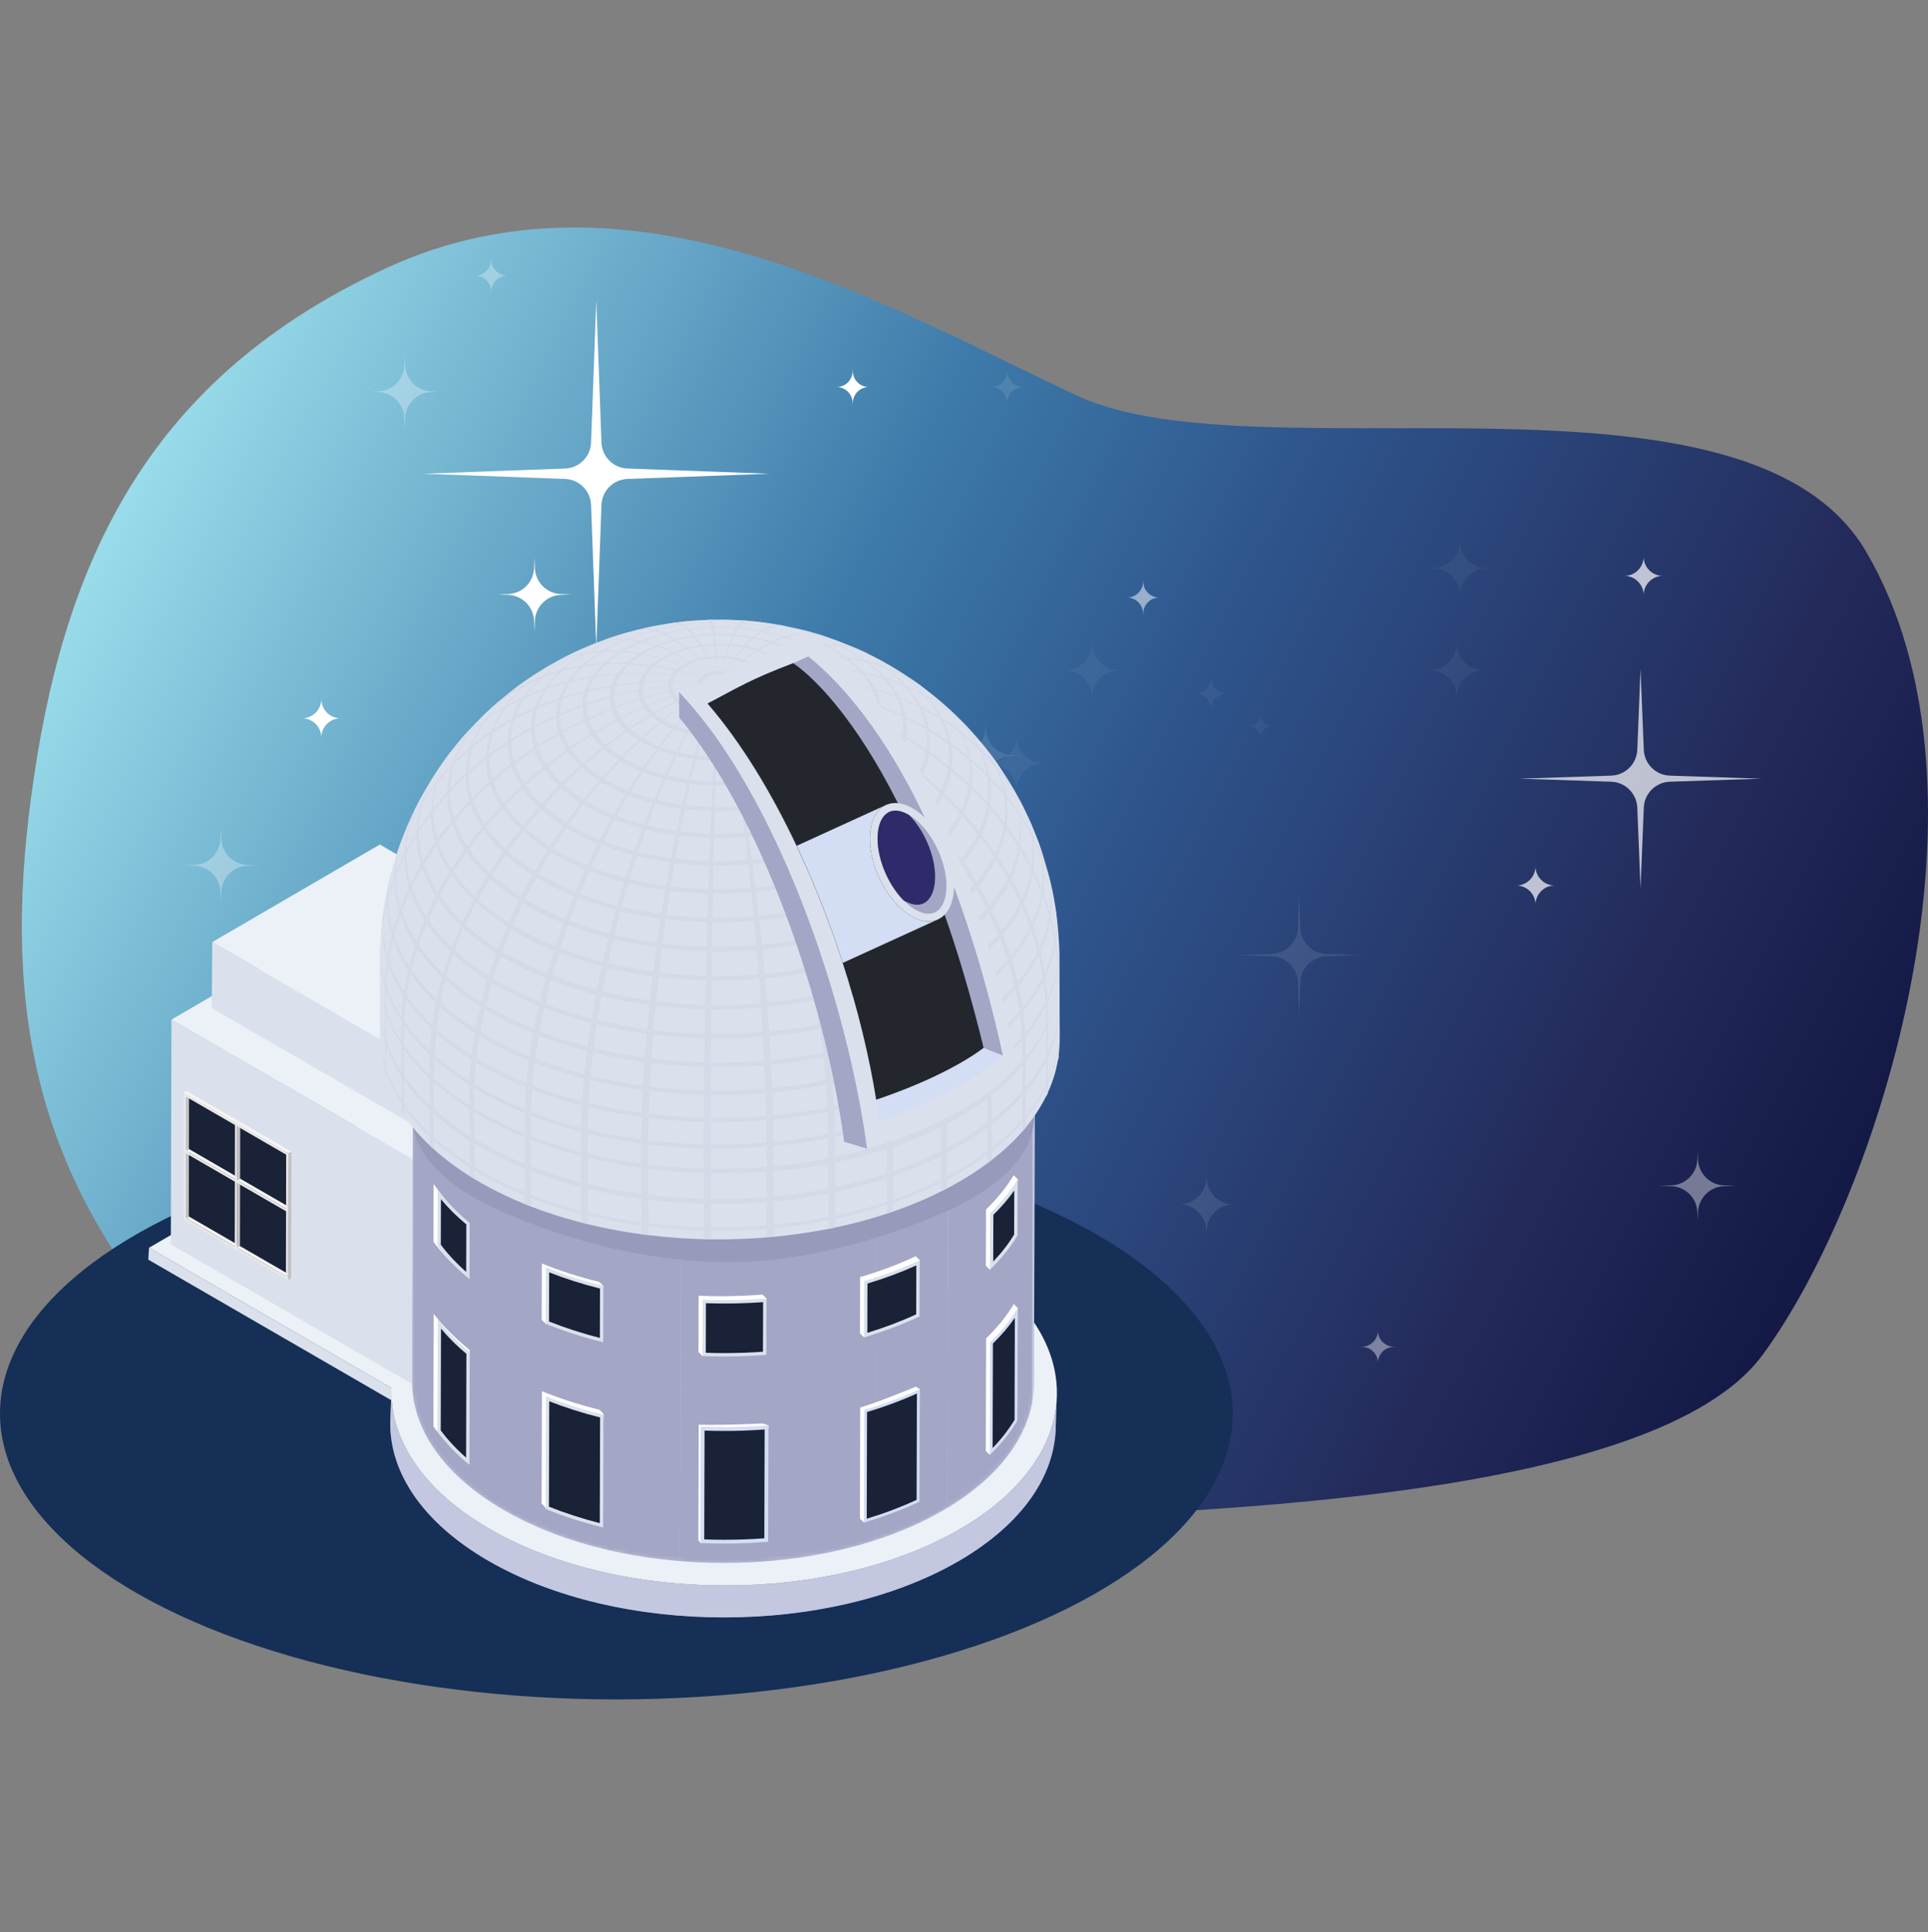 <svg width="500" height="501" viewBox="0 0 500 501" fill="none" xmlns="http://www.w3.org/2000/svg">
<rect x="0" y="0" width="500" height="501" fill="#808080" stroke="none"/>
<path d="M279.227 102.572C326.019 124.384 452.948 90.236 483.941 143.034C520.42 205.178 487.484 310.098 457.1 351.353C426.47 392.94 285.115 392.518 233.587 394.86C181.261 397.239 91.834 400.377 43.266 342.94C5.939 298.797 0.281 253.366 9.615 196.316C19.413 136.422 44.751 95.374 99.753 69.722C164.329 39.605 231.215 80.19 279.227 102.572Z" fill="url(#paint0_linear_102_5601)"/>
<path opacity="0.7" d="M425.451 173.425L426.295 194.42C426.442 198.083 429.391 201.012 433.056 201.135L456.699 201.925L433.056 202.716C429.391 202.838 426.442 205.767 426.295 209.431L425.451 230.426L424.608 209.431C424.461 205.767 421.512 202.838 417.847 202.716L394.204 201.925L417.847 201.135C421.512 201.012 424.461 198.083 424.608 194.42L425.451 173.425Z" fill="white"/>
<path d="M138.612 144.523L138.714 147.316C138.848 150.981 141.788 153.921 145.453 154.056L148.227 154.157L145.453 154.259C141.788 154.394 138.848 157.334 138.714 160.999L138.612 163.791L138.51 160.999C138.376 157.334 135.436 154.394 131.772 154.259L128.998 154.157L131.772 154.056C135.436 153.921 138.376 150.981 138.51 147.316L138.612 144.523Z" fill="white"/>
<path d="M208.72 323.555L209.034 332.156C209.168 335.82 212.108 338.761 215.773 338.895L224.343 339.21L215.773 339.525C212.108 339.659 209.168 342.599 209.034 346.264L208.72 354.865L208.405 346.264C208.271 342.599 205.331 339.659 201.667 339.525L193.096 339.21L201.667 338.895C205.331 338.761 208.271 335.82 208.405 332.156L208.72 323.555Z" fill="white"/>
<path opacity="0.4" d="M257.194 290.639L257.274 292.659C257.421 296.323 260.369 299.253 264.033 299.376L266.809 299.47L264.033 299.563C260.369 299.687 257.421 302.617 257.274 306.28L257.194 308.301L257.113 306.28C256.967 302.617 254.019 299.687 250.354 299.563L247.579 299.47L250.354 299.376C254.019 299.253 256.967 296.323 257.113 292.659L257.194 290.639Z" fill="white"/>
<path opacity="0.1" d="M336.916 232.032L337.23 240.633C337.364 244.298 340.304 247.238 343.969 247.373L352.54 247.687L343.969 248.002C340.304 248.137 337.364 251.077 337.23 254.742L336.916 263.343L336.601 254.742C336.467 251.077 333.527 248.137 329.863 248.002L321.292 247.687L329.863 247.373C333.527 247.238 336.467 244.298 336.601 240.633L336.916 232.032Z" fill="white"/>
<path opacity="0.3" d="M47.272 224.405L50.433 224.289C54.098 224.154 57.037 221.214 57.171 217.55L57.288 214.37L57.404 217.55C57.538 221.214 60.478 224.154 64.142 224.289L67.303 224.405L64.142 224.521C60.478 224.656 57.538 227.596 57.404 231.261L57.288 234.44L57.171 231.261C57.037 227.596 54.098 224.656 50.433 224.521L47.272 224.405Z" fill="white"/>
<path opacity="0.5" d="M191.894 183.862L192.548 201.757C192.682 205.421 195.622 208.361 199.287 208.496L217.132 209.151L199.287 209.807C195.622 209.941 192.682 212.881 192.548 216.546L191.894 234.441L191.239 216.546C191.105 212.881 188.166 209.941 184.501 209.807L166.655 209.151L184.501 208.496C188.166 208.361 191.105 205.421 191.239 201.757L191.894 183.862Z" fill="white"/>
<path opacity="0.4" d="M440.274 298.667L440.358 300.69C440.51 304.353 443.462 307.277 447.126 307.396L450.289 307.498L447.126 307.6C443.462 307.719 440.51 310.644 440.358 314.306L440.274 316.329L440.19 314.306C440.038 310.644 437.086 307.719 433.422 307.6L430.259 307.498L433.422 307.396C437.086 307.277 440.038 304.353 440.19 300.69L440.274 298.667Z" fill="white"/>
<path opacity="0.1" d="M255.591 187.073L255.672 189.094C255.818 192.758 258.766 195.688 262.431 195.811L265.206 195.904L262.431 195.998C258.766 196.121 255.818 199.051 255.672 202.715L255.591 204.735L255.511 202.715C255.364 199.051 252.416 196.121 248.752 195.998L245.977 195.904L248.752 195.811C252.416 195.688 255.364 192.758 255.511 189.094L255.591 187.073Z" fill="white"/>
<path opacity="0.3" d="M96.147 101.572L98.154 101.488C101.816 101.335 104.74 98.383 104.858 94.72L104.961 91.537L105.063 94.72C105.181 98.383 108.105 101.335 111.768 101.488L113.774 101.572L111.768 101.656C108.105 101.809 105.181 104.761 105.063 108.425L104.961 111.607L104.858 108.425C104.74 104.761 101.816 101.809 98.154 101.656L96.147 101.572Z" fill="white"/>
<path opacity="0.3" d="M185.083 282.209L193.655 281.878C197.32 281.737 200.254 278.791 200.381 275.127L200.707 265.751L201.034 275.127C201.161 278.791 204.095 281.737 207.759 281.878L216.331 282.209L207.759 282.54C204.095 282.681 201.161 285.627 201.034 289.291L200.707 298.667L200.381 289.291C200.254 285.627 197.32 282.681 193.655 282.54L185.083 282.209Z" fill="white"/>
<path opacity="0.2" d="M104.56 252.103L104.65 254.899C104.767 258.562 107.69 261.515 111.352 261.668L112.973 261.736L111.352 261.804C107.69 261.958 104.767 264.911 104.65 268.574L104.56 271.37L104.471 268.574C104.353 264.911 101.43 261.958 97.768 261.804L96.147 261.736L97.768 261.668C101.43 261.515 104.353 258.562 104.471 254.899L104.56 252.103Z" fill="white"/>
<path opacity="0.7" d="M238.766 185.468C238.861 188.082 240.959 190.189 243.573 190.285C240.959 190.381 238.861 192.487 238.766 195.102C238.67 192.487 236.573 190.381 233.958 190.285C236.573 190.189 238.67 188.082 238.766 185.468Z" fill="white"/>
<path d="M221.139 95.551L221.162 96.331C221.229 98.511 222.965 100.272 225.145 100.368C222.965 100.464 221.229 102.224 221.162 104.405L221.139 105.185L221.115 104.405C221.048 102.224 219.312 100.464 217.132 100.368C219.312 100.272 221.048 98.511 221.115 96.331L221.139 95.551Z" fill="white"/>
<path opacity="0.1" d="M312.879 304.287L312.918 305.536C313.032 309.199 315.951 312.154 319.612 312.312L319.689 312.315L319.612 312.319C315.951 312.477 313.032 315.432 312.918 319.095L312.879 320.344L312.84 319.095C312.726 315.432 309.807 312.477 306.146 312.319L306.069 312.315L306.146 312.312C309.807 312.154 312.726 309.199 312.84 305.536L312.879 304.287Z" fill="white"/>
<path opacity="0.7" d="M161.447 253.708C161.551 256.328 163.659 258.423 166.279 258.512L166.655 258.525L166.279 258.538C163.659 258.627 161.551 260.722 161.447 263.342C161.343 260.722 159.236 258.627 156.615 258.538L156.239 258.525L156.615 258.512C159.236 258.423 161.343 256.328 161.447 253.708Z" fill="white"/>
<path d="M83.328 181.454C83.423 184.068 85.521 186.175 88.135 186.271C85.521 186.367 83.423 188.474 83.328 191.088C83.232 188.474 81.135 186.367 78.52 186.271C81.135 186.175 83.232 184.068 83.328 181.454Z" fill="white"/>
<path opacity="0.3" d="M135.407 344.428L136.256 344.392C139.918 344.236 142.839 341.282 142.955 337.619L143.019 335.597L143.083 337.619C143.199 341.282 146.12 344.236 149.782 344.392L150.631 344.428L149.782 344.464C146.12 344.619 143.199 347.573 143.083 351.236L143.019 353.259L142.955 351.236C142.839 347.573 139.918 344.619 136.256 344.464L135.407 344.428Z" fill="white"/>
<path opacity="0.4" d="M357.347 345.23C357.443 347.414 359.206 349.154 361.391 349.221L362.154 349.245L361.391 349.268C359.206 349.335 357.443 351.075 357.347 353.259C357.251 351.075 355.488 349.335 353.303 349.268L352.54 349.245L353.303 349.221C355.488 349.154 357.251 347.414 357.347 345.23Z" fill="white"/>
<path opacity="0.4" d="M135.407 195.101C137.372 194.989 138.921 193.387 138.967 191.419L139.013 189.481L139.058 191.419C139.105 193.387 140.654 194.989 142.618 195.101C140.654 195.213 139.105 196.815 139.058 198.782L139.013 200.721L138.967 198.782C138.921 196.815 137.372 195.213 135.407 195.101Z" fill="white"/>
<path opacity="0.3" d="M127.395 66.649L127.419 67.43C127.485 69.61 129.222 71.37 131.401 71.466C129.222 71.562 127.485 73.323 127.419 75.503L127.395 76.283L127.371 75.503C127.305 73.323 125.568 71.562 123.389 71.466C125.568 71.37 127.305 69.61 127.371 67.43L127.395 66.649Z" fill="white"/>
<path opacity="0.3" d="M241.57 271.37L241.601 272.227C241.735 275.891 244.675 278.831 248.34 278.966L249.182 278.997L248.34 279.028C244.675 279.162 241.735 282.103 241.601 285.767L241.57 286.624L241.539 285.767C241.405 282.103 238.465 279.162 234.8 279.028L233.958 278.997L234.8 278.966C238.465 278.831 241.405 275.891 241.539 272.227L241.57 271.37Z" fill="white"/>
<path opacity="0.7" d="M398.21 224.807C398.305 227.421 400.403 229.528 403.017 229.624C400.403 229.72 398.305 231.826 398.21 234.441C398.114 231.826 396.017 229.72 393.402 229.624C396.017 229.528 398.114 227.421 398.21 224.807Z" fill="white"/>
<path opacity="0.5" d="M120.184 290.639C120.28 293.253 122.377 295.36 124.991 295.456C122.377 295.552 120.28 297.658 120.184 300.273C120.088 297.658 117.991 295.552 115.377 295.456C117.991 295.36 120.088 293.253 120.184 290.639Z" fill="white"/>
<path opacity="0.7" d="M426.253 144.523C426.348 147.138 428.446 149.244 431.06 149.34C428.446 149.436 426.348 151.543 426.253 154.157C426.157 151.543 424.06 149.436 421.445 149.34C424.06 149.244 426.157 147.138 426.253 144.523Z" fill="white"/>
<path opacity="0.1" d="M261.2 95.551L261.224 96.331C261.29 98.511 263.027 100.272 265.206 100.368C263.027 100.464 261.29 102.224 261.224 104.405L261.2 105.185L261.176 104.405C261.11 102.224 259.373 100.464 257.194 100.368C259.373 100.272 261.11 98.511 261.176 96.331L261.2 95.551Z" fill="white"/>
<path opacity="0.4" d="M229.952 327.569C230.032 329.748 231.78 331.503 233.958 331.583C231.78 331.663 230.032 333.419 229.952 335.598C229.872 333.419 228.124 331.663 225.946 331.583C228.124 331.503 229.872 329.748 229.952 327.569Z" fill="white"/>
<path opacity="0.5" d="M296.454 150.144L296.478 150.924C296.544 153.104 298.281 154.864 300.46 154.961C298.281 155.057 296.544 156.817 296.478 158.997L296.454 159.778L296.43 158.997C296.364 156.817 294.627 155.057 292.448 154.961C294.627 154.864 296.364 153.104 296.43 150.924L296.454 150.144Z" fill="white"/>
<path opacity="0.3" d="M240.8 240.703C242.18 242.804 244.945 243.481 247.139 242.256L247.523 242.041L247.154 242.281C245.046 243.65 244.349 246.415 245.555 248.62C244.175 246.52 241.41 245.842 239.216 247.067L238.832 247.282L239.201 247.042C241.309 245.673 242.007 242.908 240.8 240.703Z" fill="white"/>
<path opacity="0.05" d="M263.604 191.088L263.608 191.178C263.765 194.839 266.72 197.759 270.383 197.873L271.616 197.912L270.383 197.95C266.72 198.065 263.765 200.985 263.608 204.646L263.604 204.736L263.6 204.646C263.442 200.985 260.488 198.065 256.825 197.95L255.591 197.912L256.825 197.873C260.488 197.759 263.442 194.839 263.6 191.178L263.604 191.088Z" fill="white"/>
<path opacity="0.05" d="M370.968 173.827L371.041 173.824C374.704 173.674 377.63 170.723 377.75 167.059L377.778 166.2L377.806 167.059C377.926 170.723 380.853 173.674 384.516 173.824L384.589 173.827L384.516 173.83C380.853 173.981 377.926 176.931 377.806 180.595L377.778 181.454L377.75 180.595C377.63 176.931 374.704 173.981 371.041 173.83L370.968 173.827Z" fill="white"/>
<path opacity="0.05" d="M378.58 140.51L378.583 140.596C378.733 144.259 381.683 147.186 385.347 147.306L386.191 147.334L385.347 147.362C381.683 147.482 378.733 150.409 378.583 154.072L378.58 154.158L378.576 154.072C378.426 150.409 375.476 147.482 371.812 147.362L370.968 147.334L371.812 147.306C375.476 147.186 378.426 144.259 378.576 140.596L378.58 140.51Z" fill="white"/>
<path opacity="0.05" d="M283.234 166.2L283.265 167.057C283.399 170.721 286.339 173.662 290.003 173.796L290.845 173.827L290.003 173.858C286.339 173.993 283.399 176.933 283.265 180.597L283.234 181.454L283.202 180.597C283.068 176.933 280.129 173.993 276.464 173.858L275.622 173.827L276.464 173.796C280.129 173.662 283.068 170.721 283.202 167.057L283.234 166.2Z" fill="white"/>
<path opacity="0.05" d="M314.081 175.834C314.161 178.013 315.908 179.768 318.087 179.848C315.908 179.928 314.161 181.684 314.081 183.862C314.001 181.684 312.253 179.928 310.075 179.848C312.253 179.768 314.001 178.013 314.081 175.834Z" fill="white"/>
<path opacity="0.05" d="M326.901 185.468C326.964 186.996 328.196 188.216 329.725 188.265L330.105 188.278L329.725 188.29C328.196 188.339 326.964 189.559 326.901 191.088C326.837 189.559 325.605 188.339 324.076 188.29L323.696 188.278L324.076 188.265C325.605 188.216 326.837 186.996 326.901 185.468Z" fill="white"/>
<path d="M154.637 77.889L155.985 114.757C156.119 118.422 159.059 121.362 162.724 121.496L199.505 122.847L162.724 124.198C159.059 124.332 156.119 127.273 155.985 130.937L154.637 167.806L153.288 130.937C153.154 127.273 150.214 124.332 146.55 124.198L109.768 122.847L146.55 121.496C150.214 121.362 153.154 118.422 153.288 114.757L154.637 77.889Z" fill="white"/>
<ellipse cx="159.845" cy="366.576" rx="159.845" ry="74.113" fill="#152F56"/>
<path d="M168.278 333.042L168.101 336.121L111.651 368.991L111.827 365.915L168.278 333.042Z" fill="#D3DDF3"/>
<path d="M111.827 365.915L111.651 368.991L38.459 326.651L38.635 323.575L111.827 365.915Z" fill="#DBE1EC"/>
<path d="M168.277 333.042L111.827 365.915L38.635 323.575L95.087 290.702L168.277 333.042Z" fill="#EBF1F6"/>
<path d="M274.096 361.309L273.803 369.588C273.768 382.323 265.413 395.041 248.725 404.761C215.132 424.32 160.491 424.32 126.679 404.761C109.663 394.916 101.165 381.998 101.2 369.097L101.493 360.815C101.457 373.713 109.954 386.637 126.971 396.479C160.783 416.041 215.425 416.041 249.017 396.479C265.705 386.762 274.061 374.044 274.096 361.309Z" fill="#C3C7DF"/>
<mask id="mask0_102_5601" style="mask-type:luminance" maskUnits="userSpaceOnUse" x="101" y="360" width="174" height="60">
<path d="M274.096 361.308L273.803 369.587C273.768 382.322 265.412 395.04 248.725 404.76C215.132 424.319 160.49 424.319 126.679 404.76C109.663 394.915 101.165 381.997 101.2 369.096L101.493 360.814C101.457 373.712 109.954 386.636 126.971 396.478C160.783 416.04 215.425 416.04 249.016 396.478C265.705 386.761 274.061 374.043 274.096 361.308Z" fill="white"/>
</mask>
<g mask="url(#mask0_102_5601)">
<path d="M274.096 361.307L273.803 369.586C273.797 371.497 273.606 373.409 273.226 375.306L273.519 367.026C273.899 365.127 274.09 363.215 274.096 361.307Z" fill="#C3C7DF"/>
<path d="M273.519 367.027L273.226 375.306C271.127 385.804 263.314 395.975 249.779 404.135L250.071 395.853C263.606 387.695 271.42 377.522 273.519 367.027Z" fill="#C3C7DF"/>
<path d="M250.071 395.853L249.779 404.135C249.431 404.344 249.08 404.553 248.725 404.759C242.969 408.109 236.594 410.886 229.814 413.091L230.105 404.809C236.887 402.607 243.26 399.83 249.016 396.477C249.372 396.271 249.723 396.065 250.071 395.853Z" fill="#C3C7DF"/>
<path d="M230.105 404.809L229.814 413.091C213.146 418.506 194.017 420.452 175.556 418.927L175.849 410.645C194.31 412.17 213.438 410.227 230.105 404.809Z" fill="#C3C7DF"/>
<path d="M175.849 410.646L175.556 418.928C157.694 417.455 140.456 412.731 126.679 404.76C109.663 394.915 101.165 381.997 101.2 369.096L101.493 360.814C101.457 373.712 109.954 386.636 126.971 396.478C140.749 404.449 157.986 409.17 175.849 410.646Z" fill="#C3C7DF"/>
</g>
<path d="M248.621 325.643C282.434 345.202 282.608 376.919 249.016 396.478C215.425 416.04 160.783 416.04 126.971 396.478C93.157 376.919 92.979 345.202 126.571 325.643C160.164 306.081 214.807 306.081 248.621 325.643Z" fill="#EBF1F6"/>
<path d="M165.45 273.232L165.285 331.529L112.603 362.203L112.768 303.906L165.45 273.232Z" fill="#D3DDF3"/>
<path d="M112.767 303.906L112.603 362.203L44.3 322.69L44.465 264.395L112.767 303.906Z" fill="#DBE1EC"/>
<path d="M165.45 273.235L112.767 303.908L44.465 264.398L97.144 233.721L165.45 273.235Z" fill="#EBF1F6"/>
<path d="M154.837 251.589L154.701 268.72L111.25 294.022L111.386 276.892L154.837 251.589Z" fill="#D3DDF3"/>
<path d="M111.386 276.892L111.25 294.022L54.912 261.431L55.048 244.301L111.386 276.892Z" fill="#DBE1EC"/>
<path d="M154.837 251.588L111.386 276.891L55.047 244.3L98.5 219L154.837 251.588Z" fill="#EBF1F6"/>
<path d="M268.422 262.236L268.153 358.728C268.118 370.63 260.313 382.511 244.718 391.592C213.33 409.87 162.273 409.87 130.68 391.592C114.781 382.395 106.839 370.319 106.873 358.266L107.147 261.774C107.113 273.83 115.053 285.903 130.953 295.1C162.546 313.378 213.602 313.378 244.991 295.1C260.583 286.019 268.39 274.138 268.422 262.236Z" fill="#C3C7DF"/>
<mask id="mask1_102_5601" style="mask-type:luminance" maskUnits="userSpaceOnUse" x="106" y="261" width="163" height="145">
<path d="M268.422 262.239L268.153 358.731C268.118 370.633 260.313 382.514 244.718 391.595C213.33 409.873 162.273 409.873 130.679 391.595C114.781 382.398 106.839 370.322 106.873 358.269L107.146 261.777C107.112 273.833 115.053 285.906 130.953 295.103C162.547 313.381 213.603 313.381 244.991 295.103C260.583 286.022 268.391 274.141 268.422 262.239Z" fill="white"/>
</mask>
<g mask="url(#mask1_102_5601)">
<path d="M268.422 262.239L268.153 358.731C268.147 360.515 267.967 362.301 267.611 364.076L267.883 267.584C268.24 265.809 268.42 264.026 268.422 262.239Z" fill="#C3C7DF"/>
<path d="M267.883 267.585L267.611 364.077C265.651 373.884 258.351 383.389 245.701 391.012L245.975 294.523C258.623 286.9 265.923 277.392 267.883 267.585Z" fill="#A4A6C5"/>
<path d="M245.975 294.522L245.701 391.011C245.377 391.208 245.049 391.4 244.718 391.595C239.34 394.726 233.383 397.32 227.047 399.38L227.32 302.891C233.656 300.831 239.613 298.234 244.991 295.103C245.322 294.908 245.65 294.716 245.975 294.522Z" fill="#A4A6C5"/>
<path d="M227.32 302.892L227.047 399.381C211.474 404.441 193.6 406.26 176.351 404.833L176.624 308.342C193.874 309.768 211.747 307.949 227.32 302.892Z" fill="#A4A6C5"/>
<path d="M176.624 308.342L176.351 404.834C159.661 403.457 143.554 399.044 130.681 391.596C114.781 382.399 106.839 370.323 106.873 358.27L107.147 261.778C107.113 273.834 115.053 285.907 130.953 295.104C143.827 302.552 159.934 306.965 176.624 308.342Z" fill="#A4A6C5"/>
</g>
<path d="M244.62 228.913C276.212 247.191 276.38 276.822 244.991 295.1C213.602 313.378 162.546 313.378 130.953 295.1C99.358 276.822 99.191 247.191 130.579 228.913C161.968 210.635 213.025 210.635 244.62 228.913Z" fill="#A4A6C5"/>
<path d="M244.991 294.73C213.602 308.413 162.546 308.413 130.953 294.733C115.053 287.849 107.113 278.808 107.147 269.785L106.873 289.481C106.839 298.507 114.781 307.544 130.68 314.429C146.991 321.494 168.493 327.536 189.795 327.304C209.753 327.089 229.537 321.047 244.718 314.426C260.313 307.629 268.118 298.736 268.153 289.827L268.422 270.131C268.39 279.041 260.583 287.933 244.991 294.73Z" fill="#989ABC"/>
<path d="M274.763 248.736C274.765 249.268 274.765 249.895 274.768 250.601C274.771 251.292 274.774 252.216 274.774 252.908C274.777 253.738 274.78 254.613 274.783 255.516C274.786 256.42 274.789 257.349 274.792 258.279C274.794 259.209 274.797 260.144 274.8 261.053C274.8 261.962 274.803 262.848 274.806 263.688C274.809 264.528 274.812 265.324 274.815 266.047C274.815 266.625 274.815 267.398 274.818 267.976C274.818 268.385 274.821 268.929 274.821 269.338C274.861 283.456 265.784 296.936 247.707 307.033C212.584 326.659 156.795 326.093 123.097 305.773C106.742 295.907 98.598 283.204 98.563 270.497C98.559 269.51 98.558 269.048 98.557 268.493C98.555 267.935 98.552 267.284 98.55 266.561C98.548 265.841 98.547 265.045 98.543 264.205C98.542 263.363 98.538 262.477 98.537 261.567C98.534 260.655 98.531 259.726 98.529 258.796C98.526 257.864 98.524 256.934 98.52 256.033C98.518 255.13 98.515 254.25 98.514 253.422C98.512 252.597 98.509 251.818 98.507 251.115C98.505 250.412 98.503 249.782 98.501 249.25C98.656 245.029 98.962 239.385 99.572 235.205C100.098 231.588 101.2 226.818 102.279 223.323C105.797 211.927 110.216 204.537 114.073 198.808C115.475 196.728 117.356 194.236 119.193 192.054C119.912 191.2 120.626 190.398 121.301 189.684C124.904 185.875 126.888 183.781 132.662 179.17C137.243 175.51 145.23 170.389 153.916 166.987C158.854 165.052 162.114 164.041 167.325 162.818C170.913 161.976 175.972 161.209 179.628 160.956C193.496 159.992 202.069 161.947 207.743 163.242C213.152 164.477 218.751 166.755 221.141 167.728C224.234 168.988 228.209 171.034 231.082 172.739C233.984 174.464 242.817 179.708 251.597 189.283C254.1 192.013 257.286 195.828 259.29 198.945C260.354 200.603 261.855 202.765 262.801 204.49C264.41 207.43 266.578 211.358 267.796 214.481C268.532 216.378 269.593 218.887 270.196 220.831C271.147 223.904 272.33 228.032 272.971 231.181C273.472 233.642 274.644 239.397 274.763 248.736Z" fill="#DBE1EC"/>
<path d="M176.85 183.174C171.774 180.112 171.948 175.231 177.239 172.277C182.53 169.32 190.936 169.404 196.012 172.466C201.089 175.528 200.915 180.405 195.624 183.362C190.332 186.323 181.926 186.233 176.85 183.174C177.152 182.953 177.453 182.735 177.756 182.52C182.352 185.291 189.963 185.367 194.754 182.694C199.545 180.016 199.702 175.597 195.106 172.826C190.51 170.055 182.899 169.976 178.109 172.652C173.316 175.33 173.159 179.749 177.756 182.52C177.453 182.735 177.152 182.953 176.85 183.174Z" fill="#D4DAE7"/>
<path d="M155.941 202.869C139.771 193.117 140.325 177.581 157.178 168.166C174.031 158.748 200.8 159.022 216.968 168.774C233.138 178.523 232.583 194.061 215.729 203.477C198.877 212.892 172.108 212.618 155.941 202.869C156.196 202.564 156.453 202.265 156.712 201.963C172.47 211.468 198.561 211.735 214.986 202.556C231.412 193.379 231.952 178.235 216.195 168.733C200.435 159.228 174.345 158.966 157.919 168.14C141.493 177.317 140.953 192.464 156.712 201.963C156.453 202.265 156.196 202.564 155.941 202.869Z" fill="#D4DAE7"/>
<path d="M165.981 192.247C155.142 185.711 155.512 175.293 166.813 168.978C178.111 162.665 196.059 162.848 206.899 169.385C217.738 175.921 217.367 186.338 206.068 192.651C194.769 198.963 176.821 198.783 165.981 192.247C166.262 191.98 166.544 191.715 166.828 191.454C177.219 197.72 194.424 197.894 205.254 191.843C216.085 185.792 216.44 175.805 206.05 169.539C195.659 163.273 178.456 163.098 167.624 169.149C156.793 175.2 156.437 185.188 166.828 191.454C166.544 191.715 166.262 191.98 165.981 192.247Z" fill="#D4DAE7"/>
<path d="M210.866 164.077C249.378 176.228 249.236 203.201 222.107 216.761C199.983 227.821 167.653 226.952 146.903 214.745C147.131 214.411 147.358 214.08 147.587 213.752C168.191 226.177 202.301 226.522 223.776 214.525C245.251 202.527 245.958 182.727 225.354 170.302C220.067 167.112 213.891 164.719 207.266 163.127L210.866 164.077Z" fill="#D4DAE7"/>
<path d="M146.903 214.746C125.936 202.101 126.655 181.955 148.509 169.745C152.594 167.459 157.127 165.62 161.936 164.211L163.127 163.871L165.428 163.267C159.561 164.722 154.039 166.808 149.166 169.53C127.691 181.528 126.985 201.328 147.587 213.753C147.358 214.081 147.131 214.412 146.903 214.746Z" fill="#D4DAE7"/>
<path d="M236.89 176.449C270.161 201.357 244.943 232.376 201.117 238.244C192.674 239.371 163.247 241.942 139.051 227.568C139.244 227.214 139.438 226.863 139.634 226.511C164.464 241.483 205.573 241.899 231.453 227.441C256.617 213.38 258.118 190.437 235.362 175.412L236.89 176.449Z" fill="#D4DAE7"/>
<path d="M139.051 227.567C115.703 213.487 114.782 191.647 135.761 176.875L137.405 175.743C115.642 190.331 116.202 212.377 139.634 226.51C139.438 226.862 139.244 227.213 139.051 227.567Z" fill="#D4DAE7"/>
<path d="M271.759 226.037C275.942 241.625 267.375 258.128 246.267 269.923C211.913 289.116 157.347 288.564 124.389 268.688C124.45 268.319 124.515 267.947 124.579 267.578C157.436 287.393 211.831 287.945 246.078 268.81C267.364 256.917 275.856 240.216 271.342 224.521L271.759 226.037Z" fill="#D4DAE7"/>
<path d="M124.389 268.688C105.102 257.057 97.489 241.387 101.375 226.54L101.78 225.044C97.588 239.996 105.128 255.848 124.58 267.579C124.515 267.948 124.45 268.32 124.389 268.688Z" fill="#D4DAE7"/>
<path d="M253.317 191.212C267.732 207.764 262.589 228.532 238.297 242.107C208.495 258.755 161.155 258.276 132.562 241.035C132.716 240.669 132.872 240.303 133.029 239.934C161.373 257.027 208.3 257.503 237.844 240.997C262.209 227.381 267.143 206.471 252.221 189.968L253.317 191.212Z" fill="#D4DAE7"/>
<path d="M132.562 241.035C102.631 221.453 111.554 201.716 119.535 191.691L120.586 190.483C106.5 206.396 110.524 226.365 133.029 239.934C132.872 240.303 132.716 240.669 132.562 241.035Z" fill="#D4DAE7"/>
<path d="M274.797 260.8C274.835 274.276 265.755 287.755 247.68 297.853C212.557 317.476 156.768 316.912 123.072 296.592C123.071 296.153 123.07 295.715 123.067 295.273C156.765 315.596 212.555 316.16 247.677 296.537C265.755 286.436 274.832 272.96 274.794 259.484C274.794 259.925 274.797 260.367 274.797 260.8Z" fill="#D4DAE7"/>
<path d="M123.072 296.591C106.717 286.726 98.571 274.022 98.535 261.313C98.535 260.88 98.534 260.438 98.532 260C98.567 272.706 106.713 285.41 123.067 295.272C123.069 295.714 123.071 296.152 123.072 296.591Z" fill="#D4DAE7"/>
<path d="M264.662 207.853C273.391 224.399 266.112 243.157 243.105 256.011C210.553 274.2 158.846 273.677 127.615 254.841C127.725 254.469 127.837 254.097 127.952 253.725C159.003 272.451 210.411 272.971 242.777 254.887C265.906 241.966 273.052 223.037 263.908 206.452L264.662 207.853Z" fill="#D4DAE7"/>
<path d="M127.614 254.843C106.45 242.078 100.121 224.184 108.37 208.311L109.098 206.934C100.477 222.844 106.673 240.896 127.952 253.727C127.836 254.099 127.725 254.471 127.614 254.843Z" fill="#D4DAE7"/>
<path d="M274.818 267.743C274.856 281.216 265.775 294.695 247.701 304.796C212.578 324.419 156.788 323.853 123.09 303.529C123.09 303.253 123.089 302.957 123.089 302.64C156.785 322.964 212.575 323.527 247.698 303.901C265.772 293.806 274.853 280.324 274.815 266.851C274.815 267.168 274.815 267.464 274.818 267.743Z" fill="#D4DAE7"/>
<path d="M123.09 303.529C106.736 293.67 98.592 280.966 98.555 268.257C98.555 267.981 98.553 267.682 98.553 267.365C98.588 280.072 106.735 292.778 123.089 302.64C123.089 302.957 123.09 303.253 123.09 303.529Z" fill="#D4DAE7"/>
<path d="M274.693 245.37C275.253 259.21 266.181 273.154 247.611 283.53C212.505 303.145 156.742 302.578 123.061 282.269C123.07 281.909 123.081 281.552 123.094 281.192C156.755 301.492 212.488 302.055 247.574 282.452C266.373 271.951 275.43 257.789 274.612 243.781L274.693 245.37Z" fill="#D4DAE7"/>
<path d="M123.061 282.27C106.226 272.117 98.094 258.951 98.557 245.873L98.626 244.278C97.919 257.525 106.037 270.905 123.093 281.192C123.081 281.552 123.07 281.909 123.061 282.27Z" fill="#D4DAE7"/>
<path d="M182.539 179.314C180.478 178.073 180.549 176.092 182.696 174.889C184.845 173.69 188.258 173.724 190.319 174.968C192.38 176.211 192.31 178.192 190.162 179.392C188.014 180.592 184.6 180.557 182.539 179.314C182.847 179.122 183.157 178.93 183.468 178.741C185.036 179.686 187.635 179.712 189.271 178.799C190.907 177.884 190.96 176.377 189.391 175.433C187.822 174.483 185.223 174.459 183.588 175.372C181.951 176.284 181.898 177.794 183.468 178.741C183.157 178.93 182.847 179.122 182.539 179.314Z" fill="#D4DAE7"/>
<path d="M160.845 197.383C147.279 189.202 147.744 176.165 161.883 168.269C176.023 160.367 198.482 160.594 212.047 168.777C225.612 176.958 225.148 189.992 211.009 197.891C196.869 205.793 174.411 205.566 160.845 197.383C161.114 197.098 161.385 196.813 161.657 196.532C174.792 204.453 196.537 204.671 210.227 197.022C223.916 189.374 224.368 176.754 211.233 168.833C198.098 160.911 176.353 160.69 162.664 168.339C148.973 175.99 148.523 188.613 161.657 196.532C161.385 196.813 161.114 197.098 160.845 197.383Z" fill="#D4DAE7"/>
<path d="M151.284 208.671C132.643 197.431 133.283 179.516 152.713 168.66C172.141 157.805 203.003 158.121 221.643 169.361C240.283 180.603 239.643 198.515 220.215 209.368C200.785 220.224 169.925 219.913 151.284 208.671C151.526 208.354 151.771 208.035 152.017 207.718C170.268 218.725 200.485 219.03 219.51 208.401C238.534 197.771 239.16 180.234 220.907 169.227C202.656 158.22 172.438 157.912 153.415 168.541C134.39 179.171 133.764 196.711 152.017 207.718C151.771 208.035 151.526 208.354 151.284 208.671Z" fill="#D4DAE7"/>
<path d="M171.324 187.498C163.319 182.669 163.593 174.974 171.938 170.312C180.283 165.646 193.538 165.783 201.545 170.611C209.553 175.439 209.277 183.134 200.932 187.797C192.588 192.459 179.331 192.326 171.324 187.498C171.615 187.254 171.909 187.012 172.201 186.771C179.742 191.321 192.229 191.445 200.091 187.056C207.951 182.664 208.211 175.416 200.667 170.867C193.125 166.32 180.64 166.192 172.778 170.585C164.918 174.974 164.658 182.222 172.201 186.771C171.909 187.012 171.615 187.254 171.324 187.498Z" fill="#D4DAE7"/>
<path d="M225.926 169.947C227.382 170.67 228.794 171.443 230.151 172.262C253.288 186.215 252.497 208.45 228.38 221.923C204.262 235.399 165.955 235.01 142.817 221.057C143.028 220.712 143.24 220.369 143.453 220.026C166.254 233.775 204 234.156 227.764 220.88C251.528 207.604 252.311 185.695 229.51 171.943C227.74 170.877 225.88 169.889 223.943 168.985L225.926 169.947Z" fill="#D4DAE7"/>
<path d="M142.817 221.058C115.852 203.416 124.421 182.125 146.823 170.209L148.954 169.16C118.603 184.745 122.324 207.262 143.453 220.026C143.241 220.369 143.028 220.712 142.817 221.058Z" fill="#D4DAE7"/>
<path d="M246.032 183.735C263.725 199.82 260 221.468 235.33 235.249C207.227 250.953 162.587 250.5 135.624 234.241C135.8 233.88 135.975 233.517 136.152 233.157C162.834 249.248 207.009 249.695 234.819 234.156C259.597 220.314 263.027 198.451 244.612 182.468L246.032 183.735Z" fill="#D4DAE7"/>
<path d="M135.624 234.24C112.669 220.395 109.928 199.555 126.964 183.978L128.266 182.808C110.655 198.285 113.134 219.274 136.152 233.157C135.975 233.517 135.8 233.88 135.624 234.24Z" fill="#D4DAE7"/>
<path d="M268.744 216.818C275.05 232.978 267.022 250.629 244.902 262.987C211.325 281.747 157.99 281.207 125.776 261.778C125.862 261.409 125.951 261.038 126.042 260.666C158.112 280.007 211.213 280.545 244.643 261.865C266.903 249.432 274.826 231.61 268.17 215.38L268.744 216.818Z" fill="#D4DAE7"/>
<path d="M125.776 261.775C105.459 249.522 98.394 232.685 104.372 217.213L104.951 215.743C98.614 231.299 105.571 248.317 126.042 260.663C125.95 261.035 125.862 261.406 125.776 261.775Z" fill="#D4DAE7"/>
<path d="M259.29 198.944L259.635 199.45C284.481 240.84 214.961 272.545 156.178 258.351C143.949 255.4 135.13 251.048 129.884 247.914C130.018 247.545 130.152 247.173 130.288 246.801C189.23 279.578 272.878 248.925 263.807 209.231C262.975 205.594 261.255 201.849 258.701 198.099L259.29 198.944Z" fill="#D4DAE7"/>
<path d="M129.884 247.914C107.992 234.714 102.612 215.794 113.44 199.741L114.368 198.387C103.083 214.449 108.286 233.534 130.288 246.801C130.152 247.173 130.018 247.545 129.884 247.914Z" fill="#D4DAE7"/>
<path d="M273.756 235.596C276.006 250.397 267.091 265.656 247.176 276.783C212.311 296.263 156.928 295.703 123.476 275.531C123.512 275.167 123.551 274.801 123.591 274.438C156.979 294.573 212.26 295.133 247.062 275.687C267.178 264.448 276.047 248.988 273.507 234.05L273.756 235.596Z" fill="#D4DAE7"/>
<path d="M123.476 275.528C105.328 264.582 97.363 250.115 99.443 236.058L99.684 234.504C97.326 248.704 105.246 263.371 123.591 274.436C123.551 274.799 123.512 275.165 123.476 275.528Z" fill="#D4DAE7"/>
<path d="M274.774 252.786C271.571 303.696 175.236 319.307 123.049 288.578C123.048 288.186 123.047 287.805 123.045 287.442C156.742 307.763 212.532 308.329 247.654 288.706C265.732 278.605 274.812 265.126 274.771 251.653C274.774 252.019 274.774 252.397 274.774 252.786Z" fill="#D4DAE7"/>
<path d="M123.049 288.578C110.814 280.575 99.374 270.762 98.513 253.303C98.513 252.911 98.512 252.533 98.509 252.17C98.547 264.876 106.691 277.58 123.045 287.442C123.047 287.805 123.048 288.186 123.049 288.578Z" fill="#D4DAE7"/>
<path d="M245.562 308.197C245.064 308.458 244.562 308.711 244.057 308.964C244.056 308.171 244.014 293.033 243.998 287.72C243.886 247.962 218.112 198.397 186.429 177.011C218.943 197.97 245.39 247.195 245.501 286.95C245.517 292.26 245.56 307.398 245.562 308.197Z" fill="#D4DAE7"/>
<path d="M274.562 274.022C274.513 274.382 274.458 274.745 274.397 275.105C274.394 274.31 274.354 259.172 274.336 253.861C274.226 214.104 234.869 179.694 186.429 177.01C234.959 179.096 274.388 213.02 274.502 252.778C274.516 258.088 274.56 273.226 274.562 274.022Z" fill="#D4DAE7"/>
<path d="M266.039 292.384C265.76 292.721 265.476 293.05 265.189 293.378C265.186 292.585 265.143 277.444 265.128 272.134C265.015 232.376 229.782 189.789 186.429 177.01C230.251 189.237 265.865 231.383 265.978 271.14C265.992 276.451 266.036 291.591 266.039 292.384Z" fill="#D4DAE7"/>
<path d="M264.839 208.192L266.076 210.676C246.285 174.14 207.679 173.902 186.429 177.01C221.889 170.694 252.289 183.962 264.839 208.192Z" fill="#D4DAE7"/>
<path d="M238.361 177.491L239.947 178.671C234.355 174.871 217.337 163.318 186.429 177.009C195.126 173.305 218.226 163.466 238.361 177.491Z" fill="#D4DAE7"/>
<path d="M173.927 161.6L175.044 161.443C178.223 160.996 182.158 166.024 186.429 177.011C181.736 166.042 177.416 161.068 173.927 161.6Z" fill="#D4DAE7"/>
<path d="M213.288 164.81L214.584 165.234C206.917 162.628 197.108 166.291 186.429 177.011C196.596 166.271 205.947 162.457 213.288 164.81Z" fill="#D4DAE7"/>
<path d="M126.26 184.635L127.841 183.182C141.287 171.077 162.513 168.004 186.429 177.009C160.693 168.776 142.137 171.13 126.26 184.635Z" fill="#D4DAE7"/>
<path d="M193.05 160.911L194.143 161.001C191.959 160.798 189.293 165.986 186.429 177.011C188.885 165.975 191.173 160.757 193.05 160.911Z" fill="#D4DAE7"/>
<path d="M112.945 200.487L114.362 198.393C127.982 178.793 155.123 169.639 186.429 177.009C154.231 169.895 126.4 179.911 112.945 200.487Z" fill="#D4DAE7"/>
<path d="M152.59 167.535L153.916 166.989L153.982 166.962C162.675 163.479 174.011 166.512 186.429 177.011C173.446 166.544 161.607 163.718 152.59 167.535Z" fill="#D4DAE7"/>
<path d="M102.499 222.609L103.412 219.838C121.226 175.697 167.402 175.183 186.43 177.01C144.653 174.082 114.062 190.701 102.499 222.609Z" fill="#D4DAE7"/>
<path d="M98.564 270.704L98.563 270.498L98.56 269.853C98.559 269.51 98.558 269.048 98.557 268.493C98.555 267.936 98.552 267.285 98.55 266.562C98.548 265.841 98.547 265.045 98.543 264.206C98.542 263.363 98.538 262.477 98.537 261.568C98.534 260.656 98.531 259.726 98.529 258.797C98.526 257.864 98.524 256.934 98.52 256.034C98.518 255.13 98.515 254.25 98.514 253.422C98.512 252.597 98.509 251.819 98.507 251.116C98.505 250.413 98.503 249.782 98.501 249.251L98.532 246.636C99.55 207.689 138.469 176.67 186.429 177.01C137.755 177.265 98.39 209.702 98.502 249.457C98.518 254.77 98.56 269.908 98.564 270.704Z" fill="#D4DAE7"/>
<path d="M104.791 289.322C104.557 288.979 104.329 288.637 104.108 288.294C104.106 287.498 104.063 272.36 104.048 267.047C103.936 227.292 140.817 186.98 186.429 177.01C141.194 187.546 104.618 228.321 104.731 268.072C104.746 273.386 104.789 288.523 104.791 289.322Z" fill="#D4DAE7"/>
<path d="M100.165 280.145C100.046 279.79 99.934 279.433 99.829 279.075C99.826 278.28 99.783 263.142 99.769 257.828C99.657 218.071 138.453 181.886 186.429 177.009C138.639 182.479 99.992 219.143 100.105 258.9C100.12 264.211 100.163 279.351 100.165 280.145Z" fill="#D4DAE7"/>
<path d="M112.454 297.961C112.103 297.647 111.758 297.328 111.422 297.008C111.418 296.212 111.377 281.074 111.361 275.761C111.248 236.006 144.856 191.79 186.429 177.009C176.14 181.253 148.811 192.53 126.597 228.854C112.324 252.187 112.368 267.488 112.454 297.961Z" fill="#D4DAE7"/>
<path d="M123.038 284.525C123.052 289.836 123.095 304.974 123.097 305.772C122.652 305.502 122.21 305.232 121.777 304.956C121.774 304.16 121.731 289.022 121.717 283.712C121.604 243.954 150.576 196.182 186.43 177.009C151.305 196.632 122.925 244.771 123.038 284.525Z" fill="#D4DAE7"/>
<path d="M152.465 317.453C151.881 317.311 151.298 317.168 150.72 317.017C150.716 316.219 150.675 301.081 150.659 295.77C150.546 256.016 166.56 202.843 186.43 177.009C167.524 203.084 152.292 256.451 152.404 296.206C152.42 301.519 152.462 316.657 152.465 317.453Z" fill="#D4DAE7"/>
<path d="M137.74 312.88C137.203 312.674 136.668 312.462 136.135 312.247C136.134 311.451 136.091 296.313 136.075 291C135.964 251.242 158.507 200.21 186.43 177.011C159.392 200.559 137.568 251.878 137.68 291.636C137.696 296.946 137.738 312.087 137.74 312.88Z" fill="#D4DAE7"/>
<path d="M168.168 320.289C167.556 320.214 166.946 320.135 166.335 320.054C166.334 319.255 166.291 304.117 166.276 298.804C166.163 259.052 175.186 204.52 186.429 177.01C176.197 204.65 167.996 259.287 168.108 299.039C168.122 304.352 168.165 319.49 168.168 320.289Z" fill="#D4DAE7"/>
<path d="M184.403 321.379C183.779 321.37 183.155 321.359 182.53 321.341C182.528 320.545 182.485 305.407 182.471 300.097C182.358 260.339 184.13 205.232 186.429 177.01C185.163 205.252 184.231 260.377 184.342 300.129C184.358 305.442 184.401 320.58 184.403 321.379Z" fill="#D4DAE7"/>
<path d="M231.74 314.135C231.187 314.326 230.629 314.512 230.07 314.698C230.069 313.905 230.025 298.767 230.011 293.451C229.896 253.697 210.387 201.564 186.429 177.011C211.309 201.25 231.567 253.133 231.681 292.885C231.696 298.198 231.739 313.336 231.74 314.135Z" fill="#D4DAE7"/>
<path d="M200.71 320.717C200.092 320.778 199.473 320.831 198.853 320.883C198.851 320.084 198.807 304.949 198.793 299.636C198.681 259.881 193.145 204.977 186.429 177.011C194.171 204.887 200.538 259.715 200.65 299.473C200.665 304.783 200.709 319.921 200.71 320.717Z" fill="#D4DAE7"/>
<path d="M271.799 283.392C271.637 283.743 271.469 284.092 271.292 284.443C271.292 283.644 271.249 268.51 271.234 263.193C271.121 223.442 233.155 184.852 186.429 177.008C233.433 184.271 271.628 222.39 271.739 262.142C271.756 267.455 271.797 282.593 271.799 283.392Z" fill="#D4DAE7"/>
<path d="M216.64 318.305C216.047 318.43 215.449 318.552 214.853 318.668C214.849 317.872 214.807 302.734 214.793 297.424C214.679 257.666 201.98 203.756 186.429 177.009C202.969 203.552 216.467 257.3 216.581 297.058C216.594 302.371 216.638 317.509 216.64 318.305Z" fill="#D4DAE7"/>
<path d="M273.264 232.681L273.788 235.824C268.512 200.386 231.377 174.645 186.429 177.01C230.404 174.148 266.885 198.399 273.264 232.681Z" fill="#D4DAE7"/>
<path d="M257.283 300.745C256.892 301.05 256.495 301.349 256.089 301.651C256.089 300.852 256.042 285.715 256.031 280.401C255.918 240.647 224.757 194.356 186.429 177.01C225.416 193.856 257.112 239.74 257.222 279.498C257.24 284.811 257.28 299.949 257.283 300.745Z" fill="#D4DAE7"/>
<path d="M252.113 189.847L253.688 191.648C239.724 175.189 214.807 168.76 186.429 177.01C213.938 168.571 238.157 174.28 252.113 189.847Z" fill="#D4DAE7"/>
<path d="M225.023 169.501L226.47 170.222C216.031 164.859 201.929 166.689 186.429 177.011C201.325 166.631 214.894 164.537 225.023 169.501Z" fill="#D4DAE7"/>
<path d="M183.549 160.734L184.635 160.702C185.128 160.67 185.746 165.96 186.429 177.011C185.342 165.963 184.349 160.679 183.549 160.734Z" fill="#D4DAE7"/>
<path d="M202.808 162.175L203.545 162.317L203.958 162.396C199.066 161.411 192.993 166.097 186.429 177.011C192.556 166.076 198.226 161.309 202.808 162.175Z" fill="#D4DAE7"/>
<path d="M163.788 163.694L164.973 163.381C170.884 161.858 178.327 166.19 186.429 177.011C177.872 166.23 170.014 162.007 163.788 163.694Z" fill="#D4DAE7"/>
<path d="M139.884 174.132L141.436 173.182C152.85 166.32 168.78 167.055 186.429 177.011C168.101 167.131 151.583 166.753 139.884 174.132Z" fill="#D4DAE7"/>
<path d="M255.651 376.256L256.683 377.281C256.683 377.281 261.116 370.24 262.818 367.381L263.931 339.2L262.902 338.174C261.079 341.242 258.69 344.22 255.735 347.055C255.706 357.019 255.651 376.7 255.651 376.256Z" fill="white"/>
<path d="M223.004 393.795L224.035 394.82C224.035 394.82 233.597 390.184 237.419 388.386L238.531 360.207L237.5 359.586C237.5 359.586 228.135 363.522 223.087 364.992L223.004 393.795Z" fill="white"/>
<path d="M181.65 400.139C181.65 400.139 192.532 398.741 197.68 398.338L199.287 369.622L197.763 369.134C197.763 369.134 186.719 369.665 181.196 369.439L181.192 370.453L181.113 399.372L181.65 400.139Z" fill="white"/>
<path d="M141.49 390.998C141.49 390.998 150.312 393.531 155.382 394.771L156.495 366.59L155.463 365.571C150.279 364.298 145.272 362.698 140.54 360.769L140.458 389.842L141.49 390.998Z" fill="white"/>
<path d="M112.397 369.904C114.604 372.91 117.376 375.809 120.712 378.549L121.826 350.126C118.49 347.387 114.686 343.704 112.48 340.7L112.397 369.904Z" fill="white"/>
<path d="M255.671 328.227L256.704 329.253C259.397 326.586 261.134 322.217 262.838 319.353L263.911 305.772L262.879 304.747C261.058 307.814 258.669 310.792 255.715 313.627L255.671 328.227Z" fill="white"/>
<path d="M223.024 345.767L224.055 346.792C228.835 345.36 233.134 342.385 237.44 340.357L238.511 326.78L237.481 325.757C232.952 327.889 228.115 329.69 223.065 331.166L223.024 345.767Z" fill="white"/>
<path d="M181.135 350.614L182.166 351.637C182.166 351.637 192.47 350.719 197.701 350.309L198.774 336.731L197.743 335.706C192.252 336.139 186.698 336.237 181.176 336.014L181.135 350.614Z" fill="white"/>
<path d="M140.478 342.243L141.51 343.268C141.51 343.268 150.465 345.834 155.401 347.045L156.475 333.464L155.444 332.439C150.257 331.169 145.251 329.571 140.52 327.643L140.478 342.243Z" fill="white"/>
<path d="M112.418 322.034C114.624 325.043 117.397 327.942 120.733 330.682L120.774 316.7C117.438 313.961 114.665 310.048 112.459 307.041L112.418 322.034Z" fill="white"/>
<path d="M256.683 377.281C259.638 374.446 262.027 371.468 263.847 368.401L263.931 339.2C262.108 342.265 259.719 345.242 256.765 348.075L256.683 377.281Z" fill="#D3DDF3"/>
<path d="M257.504 348.393C259.693 346.266 261.594 344.035 263.186 341.729L263.111 368.199C261.592 370.717 259.684 373.169 257.425 375.502L257.504 348.393Z" fill="#192237"/>
<path d="M224.035 394.82C229.085 393.345 233.92 391.541 238.449 389.411L238.531 360.207C234.004 362.337 229.167 364.138 224.118 365.614L224.035 394.82Z" fill="#D3DDF3"/>
<path d="M224.855 366.168C229.406 364.814 233.749 363.199 237.791 361.363L237.713 388.94C233.683 390.808 229.339 392.449 224.775 393.826L224.855 366.168Z" fill="#192237"/>
<path d="M182.144 399.789C187.668 400.016 193.221 399.914 198.711 399.481L198.792 370.28C193.303 370.707 187.749 370.809 182.226 370.582L182.144 399.789Z" fill="#192237"/>
<path d="M182.639 399.192C184.375 399.256 186.131 399.291 187.87 399.291H187.872C191.32 399.291 194.799 399.16 198.22 398.904L198.299 370.688C194.88 370.944 191.402 371.072 187.952 371.072C186.214 371.072 184.455 371.04 182.718 370.976L182.639 399.192ZM187.872 400.275H187.87C185.96 400.275 184.028 400.238 182.125 400.159L181.65 400.139L181.651 399.665L181.735 370.459L181.736 369.947L182.248 369.968C184.137 370.049 186.057 370.084 187.952 370.084C191.555 370.084 195.19 369.944 198.755 369.666L199.287 369.622L199.285 370.159L199.204 399.36L199.202 399.819L198.75 399.851C195.16 400.133 191.498 400.275 187.872 400.275Z" fill="#D3DDF3"/>
<path d="M141.49 391.296C146.22 393.222 151.226 394.822 156.413 396.092L156.495 366.891C151.309 365.619 146.302 364.018 141.571 362.089L141.49 391.296Z" fill="#DBE1EC"/>
<path d="M155.546 394.979C150.937 393.8 146.509 392.368 142.36 390.709L142.438 363.376C146.599 365.006 151.026 366.418 155.624 367.571L155.546 394.979Z" fill="#192237"/>
<path d="M113.428 371.226C115.634 374.233 118.406 377.132 121.742 379.874L121.826 350.667C118.49 347.928 115.717 345.026 113.51 342.022L113.428 371.226Z" fill="#DBE1EC"/>
<path d="M120.879 377.993C118.334 375.756 116.125 373.389 114.299 370.937L114.373 344.536C116.265 346.814 118.468 349.007 120.954 351.076L120.879 377.993Z" fill="#192237"/>
<path d="M256.703 329.253C259.658 326.418 262.047 323.44 263.87 320.372L263.911 305.772C262.087 308.837 259.701 311.817 256.744 314.65L256.703 329.253Z" fill="#DBE1EC"/>
<path d="M257.614 315.02C259.681 313.01 261.496 310.898 263.032 308.722L263 320.133C261.539 322.55 259.721 324.903 257.579 327.143L257.614 315.02Z" fill="#192237"/>
<path d="M224.055 346.792C229.105 345.316 233.942 343.512 238.471 341.383L238.512 326.78C233.983 328.912 229.147 330.716 224.096 332.186L224.055 346.792Z" fill="#DBE1EC"/>
<path d="M224.966 332.839C229.418 331.512 233.671 329.934 237.639 328.142L237.601 340.825C233.653 342.655 229.396 344.264 224.929 345.621L224.966 332.839Z" fill="#192237"/>
<path d="M182.165 351.636C187.687 351.862 193.241 351.761 198.732 351.331L198.773 336.73C193.282 337.157 187.728 337.262 182.206 337.032L182.165 351.636Z" fill="#DBE1EC"/>
<path d="M187.889 350.885C186.277 350.885 184.65 350.853 183.038 350.801L183.073 337.94C184.69 337.995 186.321 338.024 187.934 338.024C191.254 338.024 194.602 337.905 197.9 337.67L197.864 350.525C194.565 350.763 191.213 350.885 187.889 350.885Z" fill="#192237"/>
<path d="M141.51 343.268C146.242 345.194 151.247 346.795 156.433 348.064L156.474 333.464C151.288 332.192 146.282 330.594 141.552 328.668L141.51 343.268Z" fill="#DBE1EC"/>
<path d="M155.567 346.952C150.956 345.773 146.529 344.341 142.381 342.682L142.417 329.949C146.577 331.579 151.005 332.991 155.603 334.144L155.567 346.952Z" fill="#192237"/>
<path d="M113.448 323.057C115.655 326.064 118.427 328.963 121.764 331.702L121.804 317.102C118.468 314.362 115.696 311.463 113.49 308.456L113.448 323.057Z" fill="#DBE1EC"/>
<path d="M120.898 329.826C118.355 327.589 116.147 325.222 114.319 322.77L114.353 310.973C116.243 313.247 118.448 315.441 120.935 317.512L120.898 329.826Z" fill="#192237"/>
<path fill-rule="evenodd" clip-rule="evenodd" d="M207.866 165.356C207.6 165.161 207.332 164.972 207.061 164.786C206.226 165.417 205.365 166.035 204.474 166.648L203.791 167.11C202.059 168.269 200.223 169.391 198.285 170.474C192.188 173.882 185.465 176.673 178.339 178.855L178.263 178.878C177.556 179.093 176.844 179.305 176.128 179.506V186.039C197.169 211.301 213.89 258.617 218.921 296.083L224.853 297.881C235.308 294.279 249.848 283.06 256.976 277.462C248.314 232.31 238.406 187.3 207.866 165.356Z" fill="#A4A6C5"/>
<path fill-rule="evenodd" clip-rule="evenodd" d="M263.607 276.712C252.247 288.672 237.481 293.764 224.853 297.881C222.923 283.507 219.261 267.489 214.222 251.677C210.9 241.245 206.98 230.901 202.558 221.181C195.238 205.081 186.555 190.681 176.966 180.398C176.683 180.095 176.403 179.799 176.123 179.506C186.402 175.442 197.925 170.77 208.486 163.679C208.759 163.851 209.03 164.034 209.299 164.214C239.21 184.232 255.799 235.987 263.607 276.712Z" fill="#DBE1EC"/>
<path d="M228.037 290.616C241.967 286.427 254.408 279.147 260.09 273.732L221.092 258.162C224.265 269.189 226.639 280.205 228.037 290.616Z" fill="#D3DDF3"/>
<path d="M209.65 170.226C198.882 174.88 190.84 179.054 183.514 182.433L183.439 182.456C183.693 182.752 183.946 183.051 184.199 183.354C199.726 201.853 213.003 230.048 221.091 258.163L260.09 273.733C252.519 239.019 237.017 192.684 209.65 170.226Z" fill="#A4A6C5"/>
<path fill-rule="evenodd" clip-rule="evenodd" d="M255.086 271.735C249.666 275.823 240.044 280.848 227.225 285.168C225.436 273.963 222.486 261.832 218.566 249.692C215.241 239.385 211.219 229.076 206.614 219.329C199.996 205.31 192.181 192.447 183.514 182.433C191.485 178.218 194.65 176.161 205.688 171.97C205.941 172.185 235.214 189.969 255.086 271.735Z" fill="#23262C"/>
<path d="M247.345 231.244C246.652 238.588 241.243 241.106 235.262 236.874C229.28 232.641 224.992 223.258 225.683 215.92C226.376 208.579 231.785 206.061 237.765 210.293C243.746 214.526 248.036 223.906 247.345 231.244Z" fill="#DBE1EC"/>
<path d="M245.382 231.061C245.036 234.75 243.332 236.955 240.83 236.955C239.493 236.955 237.963 236.368 236.397 235.261C235.676 234.75 234.979 234.152 234.316 233.478C230.037 229.149 227.107 221.806 227.644 216.106C227.991 212.414 229.693 210.209 232.196 210.209C233.285 210.209 234.505 210.598 235.765 211.345C236.053 211.51 236.342 211.699 236.632 211.903C241.996 215.699 246.003 224.472 245.382 231.061Z" fill="#A4A6C5"/>
<path d="M242.442 228.718C242.096 232.41 240.392 234.612 237.889 234.612C236.798 234.612 235.575 234.223 234.316 233.476C230.037 229.148 227.107 221.804 227.644 216.105C227.991 212.412 229.693 210.208 232.196 210.208C233.285 210.208 234.505 210.597 235.765 211.343C240.044 215.672 242.979 223.016 242.442 228.718Z" fill="#2F2A69"/>
<path d="M243.245 238.419L218.566 249.693C215.241 239.386 211.218 229.077 206.614 219.33L229.782 208.745C227.574 209.753 226.031 212.225 225.683 215.917C224.991 223.258 229.279 232.644 235.262 236.874C238.234 238.977 241.064 239.413 243.245 238.419Z" fill="#D3DDF3"/>
<path d="M74.798 299.086L48.342 283.887L48.316 316.394L74.698 331.273L74.798 299.086Z" fill="#192237"/>
<path d="M47.935 298.915L48.708 298.464L49 298.633L48.227 299.083L47.935 298.915Z" fill="#F4F4F4"/>
<path d="M48.226 299.082L49 298.632L48.964 315.443L48.19 315.894L48.226 299.082Z" fill="#C1C0C6"/>
<path d="M47.936 298.244L48.709 297.794L48.708 298.465L47.935 298.915L47.936 298.244Z" fill="#C1C0C6"/>
<path d="M47.936 298.244L48.709 297.793L49.002 297.959L48.228 298.412L47.936 298.244Z" fill="#F4F4F4"/>
<path d="M48.19 315.893L48.964 315.443L61.652 322.784L60.877 323.234L48.19 315.893Z" fill="#F4F4F4"/>
<path d="M60.878 323.235L61.652 322.785L61.651 323.122L60.876 323.572L60.878 323.235Z" fill="#C1C0C6"/>
<path d="M60.876 323.571L61.651 323.121L62.234 323.461L61.462 323.908L60.876 323.571Z" fill="#F4F4F4"/>
<path d="M61.462 323.574L62.235 323.121L62.234 323.461L61.462 323.908V323.574Z" fill="#C1C0C6"/>
<path d="M48.25 284.401L49.025 283.951L49.002 297.959L48.228 298.412L48.25 284.401Z" fill="#C1C0C6"/>
<path d="M61.498 306.764L62.273 306.311L62.235 323.122L61.462 323.575L61.498 306.764Z" fill="#C1C0C6"/>
<path d="M48.228 298.412L49.002 297.959L61.691 305.303L60.916 305.753L48.228 298.412Z" fill="#F4F4F4"/>
<path d="M60.916 305.753L61.691 305.303L61.69 305.974L60.915 306.424L60.916 305.753Z" fill="#C1C0C6"/>
<path d="M61.499 306.091L62.274 305.64L62.273 306.311L61.498 306.765L61.499 306.091Z" fill="#C1C0C6"/>
<path d="M61.462 323.575L62.235 323.122L74.924 330.463L74.15 330.913L61.462 323.575Z" fill="#F4F4F4"/>
<path d="M60.941 291.402L61.714 290.952L61.713 291.289L60.938 291.742L60.941 291.402Z" fill="#C1C0C6"/>
<path d="M61.525 292.078L62.297 291.628L62.274 305.639L61.5 306.089L61.525 292.078Z" fill="#C1C0C6"/>
<path d="M60.941 291.402L61.715 290.952L62.298 291.289L61.525 291.742L60.941 291.402Z" fill="#F4F4F4"/>
<path d="M61.525 291.741L62.298 291.288L62.297 291.628L61.525 292.078V291.741Z" fill="#C1C0C6"/>
<path d="M74.186 314.102L74.96 313.652L75.253 313.82L74.479 314.271L74.186 314.102Z" fill="#F4F4F4"/>
<path d="M61.5 306.09L62.274 305.639L74.964 312.977L74.189 313.428L61.5 306.09Z" fill="#F4F4F4"/>
<path d="M74.189 313.429L74.963 312.979L75.255 313.15L74.482 313.601L74.189 313.429Z" fill="#F4F4F4"/>
<path d="M74.483 313.599L75.256 313.149L75.254 313.82L74.479 314.271L74.483 313.599Z" fill="#C1C0C6"/>
<path d="M74.15 330.914L61.462 323.576L61.498 306.765L61.499 306.091L61.524 292.08L74.211 299.421L74.189 313.429L61.499 306.091L61.498 306.765L74.188 314.103L74.15 330.914ZM48.226 299.084L60.915 306.425L60.877 323.236L48.19 315.895L48.226 299.084ZM48.25 284.402L60.938 291.743L60.916 305.754L48.227 298.413L48.25 284.402ZM47.669 283.394L47.603 316.232L74.732 331.928L74.798 299.087L47.669 283.394Z" fill="#E9E8E7"/>
<path d="M47.669 283.392L48.443 282.939L75.57 298.635L74.798 299.085L47.669 283.392Z" fill="#F4F4F4"/>
<path d="M74.798 299.087L75.57 298.637L75.506 331.475L74.732 331.928L74.798 299.087Z" fill="#C1C0C6"/>
<defs>
<linearGradient id="paint0_linear_102_5601" x1="5.661" y1="52.274" x2="537.72" y2="321.289" gradientUnits="userSpaceOnUse">
<stop stop-color="#B6FCFF"/>
<stop offset="0.399" stop-color="#3D7AAA"/>
<stop offset="0.552" stop-color="#2E548C"/>
<stop offset="0.786" stop-color="#232959"/>
<stop offset="1" stop-color="#070C36"/>
</linearGradient>
</defs>
</svg>
